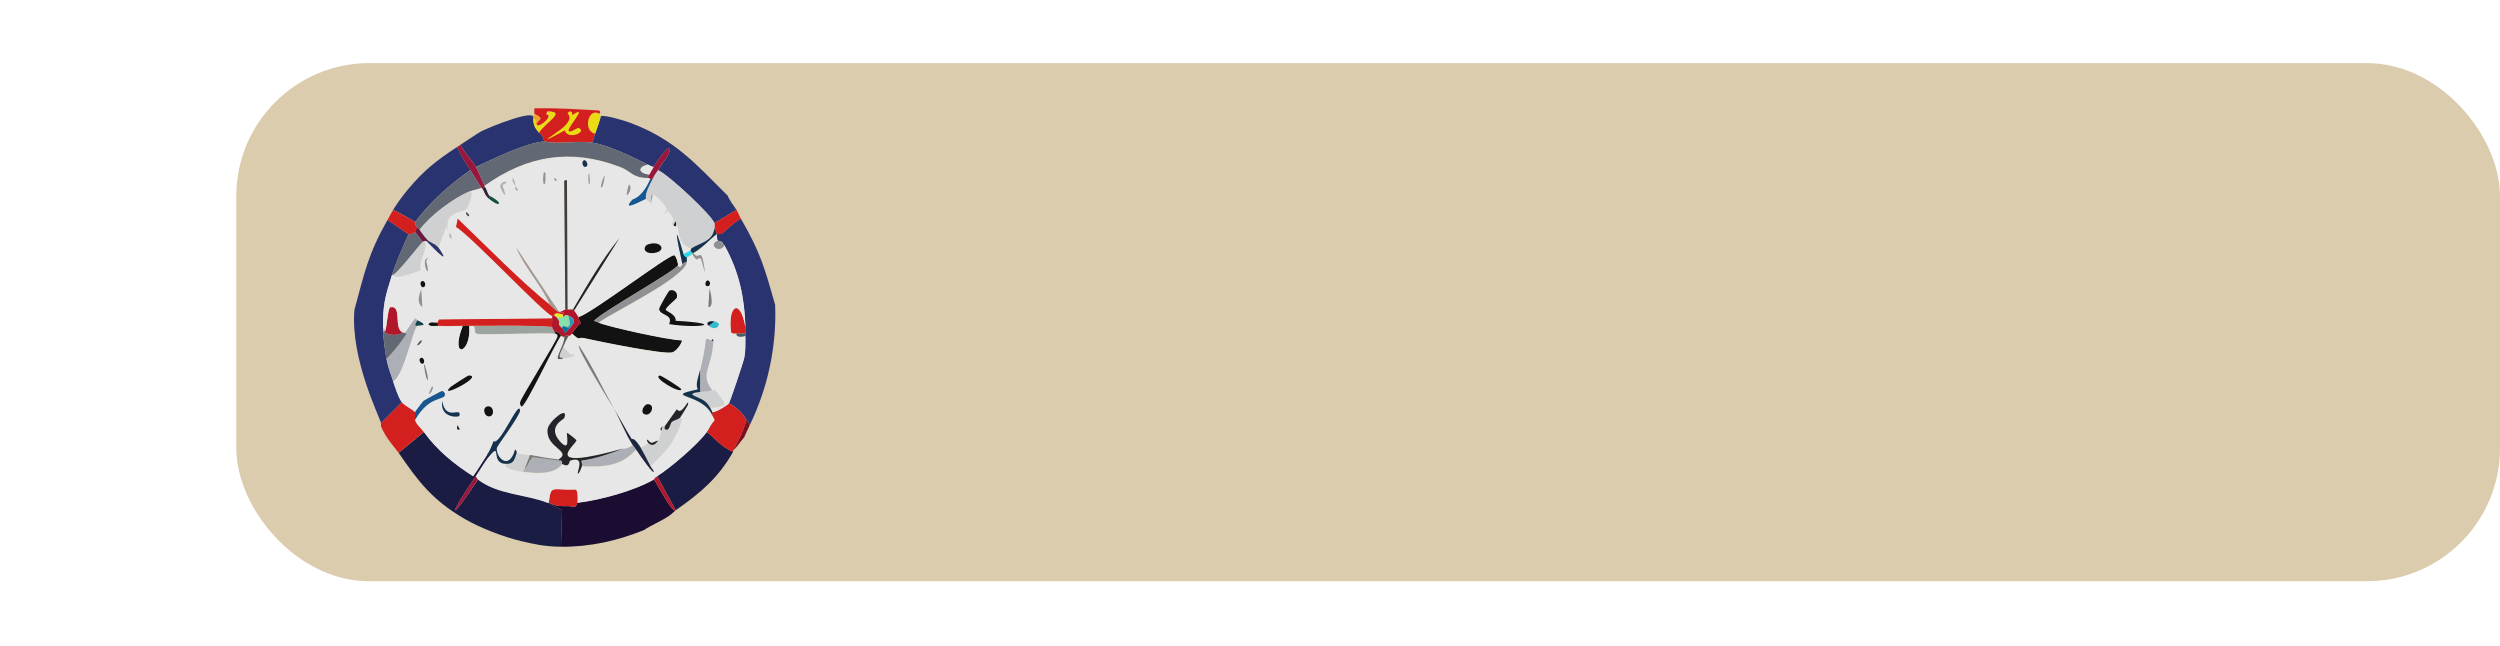 <?xml version="1.0" encoding="UTF-8"?>
<svg id="liv" xmlns="http://www.w3.org/2000/svg" viewBox="0 0 405.31 104.76">
  <defs>
    <style>
      .cls-1 {
        fill: #086fa0;
      }

      .cls-1, .cls-2, .cls-3, .cls-4, .cls-5, .cls-6, .cls-7, .cls-8, .cls-9, .cls-10, .cls-11, .cls-12, .cls-13, .cls-14, .cls-15, .cls-16, .cls-17, .cls-18, .cls-19, .cls-20, .cls-21, .cls-22, .cls-23, .cls-24, .cls-25, .cls-26, .cls-27, .cls-28, .cls-29, .cls-30, .cls-31, .cls-32, .cls-33, .cls-34, .cls-35, .cls-36, .cls-37, .cls-38, .cls-39, .cls-40 {
        stroke-width: 0px;
      }

      .cls-2 {
        fill: #143150;
      }

      .cls-3 {
        fill: #131212;
      }

      .cls-4 {
        fill: #0f4f40;
      }

      .cls-5 {
        fill: #eda42d;
      }

      .cls-6 {
        fill: #5c5458;
      }

      .cls-7 {
        fill: #293370;
      }

      .cls-8 {
        fill: #28dbec;
      }

      .cls-9 {
        fill: #ebdb14;
      }

      .cls-10 {
        fill: #1c2643;
      }

      .cls-11 {
        fill: #99163c;
      }

      .cls-12 {
        fill: #d3201f;
      }

      .cls-13 {
        fill: #626975;
      }

      .cls-14 {
        fill: #423e3b;
      }

      .cls-15 {
        fill: #e7e7e8;
      }

      .cls-16 {
        fill: #e3dff5;
      }

      .cls-17 {
        fill: #4d4f54;
      }

      .cls-18 {
        fill: #daccac;
      }

      .cls-19 {
        fill: #a29896;
      }

      .cls-20 {
        fill: #1b1c43;
      }

      .cls-21 {
        fill: #0c434e;
      }

      .cls-22 {
        fill: #acafb6;
      }

      .cls-23 {
        fill: #475c68;
      }

      .cls-24 {
        fill: #0b2336;
      }

      .cls-25 {
        fill: #cfb1ca;
      }

      .cls-26 {
        fill: #9ca4a0;
      }

      .cls-27 {
        fill: #6b1943;
      }

      .cls-28 {
        fill: #232429;
      }

      .cls-29 {
        fill: #7b0d1e;
      }

      .cls-30 {
        fill: #3694b4;
      }

      .cls-31 {
        fill: #7b7a7b;
      }

      .cls-32 {
        fill: #155693;
      }

      .cls-33 {
        fill: #30bccd;
      }

      .cls-34 {
        fill: #88e1ad;
      }

      .cls-35 {
        fill: #30213c;
      }

      .cls-36 {
        fill: #8f9093;
      }

      .cls-37 {
        fill: #cfd0d2;
      }

      .cls-38 {
        fill: #e6e929;
      }

      .cls-39 {
        fill: #b0172d;
      }

      .cls-40 {
        fill: #1b0d31;
      }
    </style>
  </defs>
  <rect class="cls-18" x="38.31" y="10.23" width="367" height="84" rx="21.57" ry="21.57"/>
  <g>
    <path class="cls-20" d="m68.74,70.01c2.13,2.97,4.91,5.21,7.97,7.16.8-1.1,1.47-2.28,2.24-3.4h.54c-.91,1.04-1.55,2.27-2.33,3.4-4.67,6.78-4.45,7.85.36.54,3.2,2.45,7.73,2.37,11.28,3.76.12.05,1.46.86,2.33,1.16l-.18,6c-.18,0-.36,0-.54,0-2.25-.07-3.78-.4-5.91-.9-2.8-.65-6.65-2.14-9.13-3.58-5.21-3.03-7.5-5.99-10.74-10.74l4.12-3.4Z"/>
    <path class="cls-7" d="m117.97,31.7c.33.86.95,1.56,1.43,2.33l-3.58,2.15c-.31-1.16-7.33-7.77-9.13-8.59.49-.87,1.48-2.12,1.61-2.42,1.11-2.63-.95-.38-2.33,1.88-.33,0-.61-.22-.9-.36-2.4-1.2-6.56-3.23-9.13-3.58.3-.45.36-.94.54-1.43.22-.64.89-2.44.9-2.86.78-.19,3.73.7,4.74,1.07,7.39,2.74,10.76,6.8,15.84,11.81Z"/>
    <path class="cls-7" d="m76.26,27.58c-3.38,2.36-6.48,5.09-8.95,8.41-.15-.14-3.08-1.78-3.58-1.97.71-1.11,1.49-2.21,2.33-3.22,2.61-3.15,4.67-4.75,8.06-6.98.53,1.32,1.39,2.57,2.15,3.76Z"/>
    <path class="cls-7" d="m86.46,19.17c0,.06,0,.12,0,.18.05,1.33.54,1.6.9,2.15.05.07.55.16.9,1.43-3.04.21-8.2,2.79-11.1,4.12-.64-1.1-1.93-2.35-2.51-3.58.89-.57,2.92-1.95,3.31-2.15,1.59-.8,9.01-3.78,8.5-2.15Z"/>
    <path class="cls-12" d="m67.31,66.79c-.04.12-.04,1.08,0,1.25.14.67,1.03,1.41,1.43,1.97l-4.12,3.4c-.5-.73-2.04-2.31-2.86-4.3,0-.17.03-.38,0-.54l3.4-3.4c.46.57,1.58,1.07,2.15,1.61Z"/>
    <path class="cls-40" d="m105.98,77.71c.45.44,2.98,5.61,3.58,5.01-.15.1-.63.6-1.07.9-1.31.88-2.8,1.47-4.12,2.33-4.28,1.73-8.79,2.74-13.43,2.69l.18-6c-.87-.3-2.21-1.12-2.33-1.16h.18c1.85.98,2.62.31,4.21.72.13-.03.41-.57.45-.72,3.68-.43,9.18-1.94,12.35-3.76Z"/>
    <path class="cls-20" d="m118.87,73.23c-2.45,4.32-5.37,6.72-9.31,9.49l-3.04-5.55c2.16-1.34,6.63-5.17,8.06-7.16,1.32,1.06,2.66,2.7,4.3,3.22Z"/>
    <g>
      <path class="cls-12" d="m121.01,68.04c-.33,1.53-1.37,3.6-2.15,5.01-.03.05.03.13,0,.18-1.63-.53-2.98-2.16-4.3-3.22.43-.6.7-1.36,1.25-1.88.03-.17-.25-.56-.36-.81-.02-.17.04-.39,0-.54.59.03,2.46-1.12,2.69-1.43,1.24.69,2.16,1.47,2.86,2.69Z"/>
      <path class="cls-29" d="m121.55,68.93c-.31.64-.62,1.31-.9,1.97-.64.7-1.09,1.51-1.79,2.15.78-1.41,1.82-3.48,2.15-5.01.16.28.44.55.54.9Z"/>
    </g>
    <path class="cls-7" d="m66.24,37.97c-.97,2.17-1.98,4.35-2.69,6.62-1.1,3.52-1.49,4.79-1.43,8.59,0,.18,0,.36,0,.54.05,1.32.29,3.16.54,4.48.24,1.27.64,2.37,1.07,3.58.33.91.85,2.67,1.43,3.4l-3.4,3.4c-.17-.94-4.98-10.36-4.3-18.35,1.65-6.05,2.22-9.05,5.37-14.59l3.4,2.33Z"/>
    <path class="cls-11" d="m77.51,77.71c-4.81,7.31-5.03,6.24-.36-.54.06.12.33.52.36.54Z"/>
    <path class="cls-7" d="m120.12,35.46c3.15,5.44,3.83,7.91,5.55,13.96.26,6.73-1.18,13.46-4.12,19.51-.09-.34-.37-.61-.54-.9-.71-1.22-1.62-1.99-2.86-2.69.23-.32,2.37-6.7,2.51-7.43.24-1.26.14-2.29.18-3.49,0-.15,0-.22,0-.36,0-.36.01-.72,0-1.07-.14-4.8-1.03-9-3.4-13.25-.13-.24-.17-.17-.18-.18-.31-.53-.34-.34-.36-.36-.11-.17-.52-.16-.54-.18-.16-.2-.13-.85-.18-1.07.04-.03.64.07.98-.18.3-.21,1.63-1.6,2.95-2.33Z"/>
    <g>
      <path class="cls-9" d="m97.2,18.45c.14.49.18.34.18.36,0,.42-.67,2.23-.9,2.86-2.02-.4-1.14-4.37.72-3.22Z"/>
      <g>
        <path class="cls-12" d="m97.2,18.45c-1.86-1.14-2.74,2.82-.72,3.22-.17.49-.24.98-.54,1.43-2.51-.34-5.18.36-7.7-.18-.35-1.28-.85-1.36-.9-1.43,1.24-1.78,4.54-3.49,1.34-3.4l-.09.45c1.3.08-1.19,2.33-1.61,1.7.07-.98,1.58-.77-.36-1.79.06-.23-.11-.75.09-.9,3.47-.06,6.92.16,10.38.36.47.32.05.38.09.54Z"/>
        <path class="cls-5" d="m87,20.24c-.35-.53.03-.98-.54-.9,0-.06,0-.12,0-.18,0-.04.14-.59.18-.72,1.94,1.02.43.81.36,1.79Z"/>
        <path class="cls-9" d="m87.36,21.5c-.36-.54-.85-.82-.9-2.15.57-.08.18.36.54.9.42.63,2.91-1.62,1.61-1.7l.09-.45c3.2-.08-.1,1.63-1.34,3.4Z"/>
        <path class="cls-9" d="m92.28,18.09c.67-.14.35.49.54.54,2.78-1.82-.93,2.1-.63,2.6.26.42,1.35-.63,1.7-.45,1.3.66-1.87,1.97-2.33.36-5.77,3.16-1.01.24-.18-.54,1.71-1.61.6-2.11.63-2.24.11-.08.21-.26.27-.27Z"/>
      </g>
    </g>
    <path class="cls-39" d="m109.56,82.72c-.6.6-3.13-4.57-3.58-5.01.03-.02.07-.25.54-.54l3.04,5.55Z"/>
    <g>
      <path class="cls-11" d="m77.16,27.05c.52.9.88,2.09,1.43,3.04.03.04-.03.13,0,.18l-.36.36s-.04.02-.18-.18c-.62-.89-1.2-1.93-1.79-2.86-.76-1.19-1.62-2.44-2.15-3.76.18-.12.35-.24.54-.36.57,1.23,1.87,2.48,2.51,3.58Z"/>
      <path class="cls-12" d="m119.4,34.03c.3.48.46.98.72,1.43-1.33.73-2.66,2.11-2.95,2.33-.34.24-.94.15-.98.18-.05-.24-.13-.78-.36-.9.03-.21.04-.75,0-.9l3.58-2.15Z"/>
      <path class="cls-13" d="m88.25,22.93c2.52.54,5.19-.16,7.7.18,2.57.35,6.73,2.38,9.13,3.58-1.7.35-1.66,1.38.18,1.61-.1.17-.22.32-.18.54-2.54.02-2.67-1.07-4.56-1.79-7.99-3.04-15.02-1.87-21.93,3.04-.55-.95-.92-2.15-1.43-3.04,2.9-1.33,8.06-3.91,11.1-4.12Z"/>
      <path class="cls-37" d="m115.82,36.18c.04.15.03.69,0,.9-.25,2.09-2.43,2.33-3.76,3.22-2.27-.73-2.08-3.28-2.15-3.49-.05-.16-.35-.07-.36-.09-.02-.06.28-1.55-.36-.18-.86-.43.96-.43-.98-2.33-1.32,1.23-.09-.19-.09-.27-.01-.32-1.77-2.49-2.33-2.42-.39.05-.08,1.18-.18,1.43-.2.02-.88-.66-.9-.72-.23-.87.64-2.32,1.07-3.22.5-1.03.85-1.36.9-1.43,1.8.82,8.82,7.43,9.13,8.59Z"/>
      <path class="cls-11" d="m106.69,27.58c-.04.07-.4.4-.9,1.43-.12-.01-.27.03-.36,0-.18-.05-.22-.18-.36-.18-.04-.22.08-.37.18-.54.26-.42.47-.85.72-1.25,1.38-2.26,3.44-4.51,2.33-1.88-.13.3-1.13,1.55-1.61,2.42Z"/>
      <path class="cls-15" d="m105.08,26.69c.28.14.56.35.9.36-.25.4-.46.83-.72,1.25-1.84-.23-1.88-1.26-.18-1.61Z"/>
      <path class="cls-13" d="m78.05,30.45c-.57.26-1.22.31-1.79.54-2.64,1.04-6.51,3.94-8.23,6.27-.13-.12-.23-.24-.36-.36-.45-.42-.32-.86-.36-.9,2.48-3.33,5.57-6.05,8.95-8.41.59.93,1.17,1.97,1.79,2.86Z"/>
      <path class="cls-12" d="m93.62,81.47c-.03.15-.32.69-.45.72-1.59-.41-2.36.27-4.21-.72.37-3.05.43-1.99,4.39-2.15.37.16.34,1.82.27,2.15Z"/>
      <path class="cls-22" d="m67.67,51.93c-.17.41-.68.94,0,.9-.68.4-2.24,8.26-3.94,8.95-.43-1.21-.84-2.31-1.07-3.58,1.19-1.25,2.28-2.59,3.22-4.03,0-.01-.24-.17-.18-.27.22-.35,1.45-2.3,1.7-2.33.11-.01.25.35.27.36Z"/>
      <path class="cls-13" d="m68.56,39.22c-.43.28-3.71,4.67-4.83,5.37h-.18c.71-2.27,1.71-4.45,2.69-6.62.3.04.88-.17,1.07-.36l1.25,1.61Z"/>
      <path class="cls-13" d="m65.34,53.9s.21.01.36,0c-.06.1.19.25.18.27-.95,1.44-2.03,2.78-3.22,4.03-.25-1.32-.48-3.15-.54-4.48h.18c.55.72,2.27.73,3.04.18Z"/>
      <g>
        <path class="cls-12" d="m67.31,36s-.09.47.36.9c-.4.44-.33.69-.36.72-.2.18-.77.4-1.07.36l-3.4-2.33c.3-.53.43-.87.9-1.61.5.19,3.43,1.83,3.58,1.97Z"/>
        <path class="cls-27" d="m68.03,37.25c.09.09.63.97,1.43,1.79l-.18.18c-.07-.05-.28-.18-.36-.18-.12.03-.26.11-.36.18l-1.25-1.61s-.04-.27.36-.72c.13.12.23.24.36.36Z"/>
      </g>
      <path class="cls-3" d="m109.91,42.98c-.15.81-12.4,7.6-13.61,9.04.26.07.47.17.72.27,1.44.6,11.06,2.79,13.52,2.86.16.09-.69,1.75-1.61,1.97-1.49.35-11.98-1.81-14.32-2.33-.93-.21-.47.58-1.88-.72.44-.63.82-1.22,1.43-1.7-.38-.53-.33-.92-.36-.98,2.19-.66,14.57-10.13,15.48-10.02.32.03.68,1.35.63,1.61Z"/>
      <path class="cls-37" d="m72.32,36.71c-.2-.03-1.3,2.71-1.61,3.04-.05-.05-1.09-.55-1.25-.72-.8-.82-1.34-1.7-1.43-1.79,1.72-2.33,5.59-5.22,8.23-6.27.7.31-.54,2.79-.72,2.95-.39.36-3.93.33-2.77,3.67-.28-.34-.2-.86-.45-.9Z"/>
      <path class="cls-12" d="m89.51,53c-4.23-.31-8.47-.15-12.71-.18-.24,0-.48,0-.72,0-.36,0-.73,0-1.07,0-1.3-.01-2.64.08-3.94,0l-.18-.54s.19-.44.27-.54l18.35-.18c.06.44-.08,1.04,0,1.43Z"/>
      <path class="cls-37" d="m105.44,75.56c-.31-.62-1.41-2.72-1.61-3.04.32-.05,1.07-.52,1.25-.72.66.63,1.13.31,1.61-.36.36-.5.37-1.05.54-1.61l.18-.72c.08-.06-.12-.25.36,0,.03.02-.04.42,0,.45.83.49.8-.83,1.16-1.16.28-.26,1.08-.4,1.34-.72.87-.03-.88,3.25-1.25,3.85-.93,1.48-2.31,2.84-3.58,4.03Z"/>
      <path class="cls-36" d="m111.35,42.44c-.19,2.48-12.03,8.18-14.32,9.85-.24-.1-.46-.2-.72-.27,1.21-1.44,13.46-8.23,13.61-9.04.45.69.4.03.72-.18.22-.15.41-.41.72-.36Z"/>
      <path class="cls-26" d="m89.51,53c.1.51.31.51.36.72.04.16.13.2.18.36-1.79-.19-12.21.26-12.8,0-.44-.19-.12-.83-.45-1.25,4.24.03,8.48-.13,12.71.18Z"/>
      <path class="cls-22" d="m103.11,72.87c-2.4,2.72-5.32,2.84-8.77,2.69.15-.42-.23-.82-.09-.9,2.32-.28,4.67-1.13,6.89-1.97.07-.03.63-.01,1.43-.54.07.11.32.4.54.72Z"/>
      <path class="cls-37" d="m63.73,44.59c1.13-.7,4.4-5.09,4.83-5.37.1-.06.24-.15.36-.18.43,1.69-1.02,2.84-.72,4.74-1.28.42-3.7,1.51-4.48.81Z"/>
      <path class="cls-22" d="m115.29,55.15l.36.18c-.19,4.31-2.26,5.2-.18,7.88-.41.32-1.46.26-1.97.36v-3.58c.37-1.63.78-3.25.9-4.92.24-.43.55-.07.9.09Z"/>
      <path class="cls-22" d="m90.58,74.66c.79-.16.49.51.54.54-1.23,1.77-4.25,1.54-6.27,1.25-.07-.41.17-.34.18-.36.67-.7.7-1.35,1.34-1.97l4.21.54Z"/>
      <path class="cls-39" d="m92.01,50.14c.07,0,.86-.02.9,0,.01,0,.03.06.18.18.05.04.69,1.01.72,1.07.03.06-.02.46.36.98-.61.48-1,1.07-1.43,1.7-.35.51-.52.33-.54.36-.82-.09-.68.18-.72.18-.29.01-.32-.09-.54-.18-.06-.02.11-.38-1.07-.72-.05-.21-.25-.21-.36-.72-.08-.39.06-.99,0-1.43v-.36c.12.01.24,0,.36,0,.15.01.2.12.36.18,1.19,1.54-.33.58.9,1.79.56.55.05,1.35,1.25,0,.68-.76,1.15-1.43-.18-1.97-.78-.32-.53.16-.9.18.01-.12-.03-.27,0-.36.3-.97-.02-.02-.9-.54h.18c.47.1.82-.32,1.07-.36.11-.02.24,0,.36,0Z"/>
      <path class="cls-37" d="m115.11,66.07c-.78-1.36-1.57-1.34-2.86-2.06-.05-.43,1.04-.41,1.25-.45.51-.09,1.56-.04,1.97-.36.03.04.41-.05.45,0,1.71,2.18,2.6,2.64-.81,2.86Z"/>
      <path class="cls-39" d="m65.34,53.9c-.77.55-2.49.54-3.04-.18.22.02.16-.15.18-.18.22-.37.41-3.69.81-3.76,2.02-.38.42,3.45,2.06,4.12Z"/>
      <path class="cls-12" d="m120.83,53c.01.36,0,.72,0,1.07-.45-.05-1.01.07-1.43,0-.33-.06-.64.14-.9-.27-.56-4.39,1.49-5.63,2.33-.81Z"/>
      <path class="cls-37" d="m85.93,73.77l-.9,2.33s-.24-.05-.18.36c-1.21-.17-3.11-.5-2.86-1.25,1.37.05,1.39-.72,1.79-1.79.37.12,1.58.25,2.15.36Z"/>
      <path class="cls-3" d="m76.08,52.82c.36,4.58-3.2,5.53-1.07,0,.35,0,.71,0,1.07,0Z"/>
      <path class="cls-2" d="m116.18,37.97c-.87.62-2.4,2.31-3.76,3.04h-.18s-.27-.35-.36-.36c.02-.01.16-.35.18-.36,1.33-.89,3.51-1.13,3.76-3.22.23.12.31.65.36.9Z"/>
      <g>
        <path class="cls-15" d="m105.08,28.84c.14,0,.17.13.36.18-1.41,3.17-2.76,3.19-2.95,3.4-1.84,2.04,1.57.09,2.24-.18.01.06.7.74.9.72l.18-1.43c.56-.08,2.31,2.1,2.33,2.42,0,.08-1.23,1.5.09.27,1.94,1.89.13,1.9.98,2.33.12.06.22.15.36.18,0,.02.31-.07.36.09.07.21-.12,2.76,2.15,3.49-.02.01-.16.34-.18.36-.05.04-.89.5-1.07.54-1.68-5.82-1.1-2.46-.18,1.61-.31.21-.27.87-.72.18.05-.26-.31-1.58-.63-1.61-.92-.1-13.29,9.36-15.48,10.02-.03-.06-.67-1.03-.72-1.07l7.34-11.73c-2.89,3.57-5.21,7.59-7.52,11.55-.04-.02-.82,0-.9,0l-.09-20.94-.45.09q.09,10.43.18,20.86c-.25.04-.6.46-1.07.36l-6.89-10.38c1.36,3.31,4.25,6.28,5.46,9.31-4.57-3.66-10.56-9.78-14.95-13.96l-.27,1.34c2.27,1.25,14.52,14.3,15.57,14.41v.36l-18.35.18c-.08.1-.24.53-.27.54-.38.12-1.09-.25-1.43.27.3.44.96.23,1.61.27,1.3.08,2.63-.01,3.94,0-2.13,5.53,1.43,4.58,1.07,0,.24,0,.48,0,.72,0,.33.42,0,1.06.45,1.25.59.26,11.01-.19,12.8,0,0,.03.38.07.36.45-.04.62-6.04,10.12-6.09,10.74-.01.19.07.63.27.63.65-.02,5.4-10.23,6.36-11.46.22.09.24.19.54.18.31.68-1.4,3.32-.98,3.58.92.1.76-.18.81-.18,1.43-.09,2.42-.61,1.16-.54l-1.16-1.25c.26-.64.52-1.2.9-1.79.02-.03.18.16.54-.36,1.41,1.3.95.51,1.88.72,2.34.51,12.83,2.67,14.32,2.33.92-.21,1.77-1.88,1.61-1.97-2.46-.07-12.07-2.26-13.52-2.86,2.29-1.66,14.13-7.37,14.32-9.85v-.72l.9-.54c.96,1.71.82.21,1.43.81q.31,1.12.63,2.24c-.64-4.92-.87-1.69-1.88-3.22,1.36-.73,2.89-2.42,3.76-3.04.05.23.02.87.18,1.07-1.61.52.25,2.2,1.07.72,2.37,4.25,3.26,8.45,3.4,13.25-.83-4.82-2.89-3.59-2.33.81.25.41.57.21.9.27-.12.65.98.57,1.43.36-.04,1.2.06,2.23-.18,3.49-.14.73-2.28,7.11-2.51,7.43-.22.31-2.1,1.47-2.69,1.43-.05-.17-.25-.52-.36-.72,3.4-.22,2.51-.69.81-2.86-.04-.05-.42.04-.45,0-2.08-2.67,0-3.57.18-7.88.03-.65-.24-.12-.36-.18-.35-.16-.65-.52-.9-.09-.11,1.68-.53,3.29-.9,4.92-.22.98-.82,2.37-.36,3.13-5.97,1.31.71.51,2.33,4.21.11.25.39.63.36.81-.55.52-.83,1.28-1.25,1.88-1.43,1.99-5.9,5.83-8.06,7.16-.46.29-.5.52-.54.54-3.17,1.82-8.67,3.33-12.35,3.76.07-.33.1-1.98-.27-2.15-3.95.16-4.02-.9-4.39,2.15h-.18c-3.55-1.39-8.08-1.31-11.28-3.76-.03-.02-.3-.42-.36-.54.78-1.13,1.42-2.36,2.33-3.4,1.83-2.1,0,1.34,2.51,1.43-.24.75,1.66,1.08,2.86,1.25,2.01.28,5.04.52,6.27-1.25,1.32.71,1.1-.46,1.34-.54,2.61-.87.94,2.05,1.25,2.15.35-.33.47-.82.63-1.25,3.45.15,6.37.04,8.77-2.69.78,1.16,3.02,4.38,2.86,3.49-.16-.28-.4-.52-.54-.81,1.27-1.19,2.66-2.55,3.58-4.03.37-.6,2.12-3.88,1.25-3.85.08-.09,1.23-1.94,1.25-2.06.33-1.52-1.02,1.99-1.79.72l-1.97,2.77c-.48-.25-.28-.06-.36,0-.62.48-.17.68-.18.72-.17.56-.18,1.11-.54,1.61-.84.13-.96.79-1.7-.18-.28.22.16.46.09.54-.18.19-.93.67-1.25.72-1.17-1.85-1.32-1.17-1.43-1.34-1-1.58-1.87-3.3-2.86-4.92-1.88-3.4-3.51-6.94-5.64-10.2-.55.21,5.16,9.42,5.64,10.2,1.08,1.95,1.83,4,3.04,5.91-.8.52-1.36.51-1.43.54-14.24,3.96-7.52-.74-7.7-1.34-.03-.09-1.45-1.22-1.52-1.16-.13.1.69,3.44-1.16,1.34-2.09-2.37.64-3.54.72-3.76.79-2.14-2.52.52-2.69,1.79-.39,3.05,4.01,3.51,1.79,4.92-1.57-.16-3.1-.43-4.65-.72-.57-.11-1.78-.24-2.15-.36-.03,0,.1-.29-.27-.54-.99,3.58-3.17,1.18-2.95-.27.05-.35,3.84-5.32,3.76-6.09-.19-1.8-3.23,5.78-4.3,5.01-.29.77-.6,1.55-1.07,2.24-.77,1.12-1.44,2.3-2.24,3.4-3.06-1.95-5.84-4.19-7.97-7.16-.4-.56-1.3-1.3-1.43-1.97,2.38-4.16,4.96-3,4.83-4.21,0-.03-.21-.44-.45-.45-.17,0-2.91,1.5-3.04,1.61-.09.07-1.31,1.68-1.34,1.79-.57-.54-1.69-1.04-2.15-1.61-.58-.73-1.11-2.49-1.43-3.4,1.7-.69,3.26-8.55,3.94-8.95.27-.16,2.1.1,0-.9-.02,0-.16-.37-.27-.36-.25.03-1.48,1.98-1.7,2.33-.14.01-.33-.02-.36,0-1.64-.67-.04-4.49-2.06-4.12-.39.07-.59,3.39-.81,3.76l-.36-.36c-.06-3.81.33-5.07,1.43-8.59h.18c.78.7,3.19-.39,4.48-.81-.31-1.9,1.15-3.05.72-4.74.08,0,.29.13.36.18.16.12,4.35,4.59,1.79.9l1.25-3.4c.25.03.17.56.45.9-1.15-3.34,2.39-3.31,2.77-3.67.18-.16,1.42-2.65.72-2.95.57-.23,1.22-.28,1.79-.54.14.2.17.17.18.18.45.63.27.9,1.07,1.61.22.2,1.65,1.27,1.61.63-.53-.68-1.53-1.07-1.61-1.16-.32-.39-.39-1.05-.72-1.43-.03-.04.03-.13,0-.18,6.91-4.92,13.94-6.08,21.93-3.04,1.89.72,2.02,1.81,4.56,1.79Z"/>
        <g>
          <path class="cls-2" d="m83.78,73.41c-.4,1.07-.42,1.84-1.79,1.79-2.52-.09-.67-3.53-2.51-1.43h-.54c.47-.68.78-1.46,1.07-2.24,1.06.77,4.11-6.81,4.3-5.01.08.76-3.71,5.73-3.76,6.09-.22,1.45,1.96,3.85,2.95.27.37.25.24.53.27.54Z"/>
          <path class="cls-32" d="m67.31,68.04c-.04-.17-.04-1.14,0-1.25.03-.11,1.26-1.72,1.34-1.79.13-.11,2.87-1.61,3.04-1.61.24,0,.44.42.45.45.13,1.21-2.45.04-4.83,4.21Z"/>
          <path class="cls-35" d="m79.3,31.7v.54c-.8-.71-.63-.98-1.07-1.61l.36-.36c.33.38.4,1.05.72,1.43Z"/>
          <path class="cls-2" d="m113.5,63.56c-.21.04-1.3.02-1.25.45,1.3.72,2.09.7,2.86,2.06.11.19.31.54.36.72.04.15-.02.37,0,.54-1.62-3.69-8.3-2.89-2.33-4.21-.47-.76.14-2.15.36-3.13v3.58Z"/>
          <path class="cls-25" d="m62.48,53.54s.04.2-.18.18h-.18c0-.18,0-.36,0-.54l.36.36Z"/>
          <path class="cls-12" d="m89.15,49.42c.4.32.85.84,1.25,1.07.88.52,1.2-.43.9.54-1.68-.58-1.35.18-1.43.18-.12,0-.24.01-.36,0-1.05-.11-13.31-13.16-15.57-14.41l.27-1.34c4.38,4.19,10.37,10.31,14.95,13.96Z"/>
          <path class="cls-28" d="m101.14,72.69c-2.22.84-4.57,1.69-6.89,1.97-.14.08.24.48.09.9-.16.43-.28.92-.63,1.25-.32-.09,1.36-3.01-1.25-2.15-.24.08-.02,1.25-1.34.54-.05-.03.25-.69-.54-.54v-.18c2.22-1.42-2.18-1.87-1.79-4.92.16-1.27,3.48-3.93,2.69-1.79-.08.21-2.81,1.39-.72,3.76,1.85,2.09,1.03-1.24,1.16-1.34.08-.06,1.49,1.07,1.52,1.16.18.6-6.54,5.3,7.7,1.34Z"/>
          <path class="cls-3" d="m108.57,47.09c.73-.23,1.37.36,1.16,1.16-.07.26-1.87,1.59-1.79,1.97.06.28,1.68.69,1.61,1.79,8.27.46,3.87,1.3-1.07.54.75-1.69-1.63-1.35-1.61-2.51,0-.17,1.5-2.89,1.7-2.95Z"/>
          <path class="cls-3" d="m90.94,54.43c-.96,1.23-5.7,11.44-6.36,11.46-.2,0-.28-.44-.27-.63.05-.62,6.05-10.12,6.09-10.74.02-.38-.35-.42-.36-.45-.05-.16-.14-.2-.18-.36,1.18.33,1.01.69,1.07.72Z"/>
          <path class="cls-28" d="m93.09,50.32c-.15-.12-.17-.17-.18-.18,2.31-3.96,4.63-7.98,7.52-11.55l-7.34,11.73Z"/>
          <path class="cls-10" d="m103.83,72.51c.21.32,1.3,2.42,1.61,3.04.14.28.38.53.54.81.16.89-2.08-2.33-2.86-3.49-.21-.32-.47-.61-.54-.72-1.22-1.91-1.96-3.96-3.04-5.91.99,1.62,1.86,3.34,2.86,4.92.11.17.26-.5,1.43,1.34Z"/>
          <path class="cls-15" d="m116.54,52.64s0-.13,0-.18c-.04-.69-1.21-.84-.98-1.07l2.77-.27c-.36,1.86.25,3.58-1.79,1.52Z"/>
          <path class="cls-14" d="m92.01,50.14c-.12,0-.24-.02-.36,0q-.09-10.43-.18-20.86l.45-.09.09,20.94Z"/>
          <path class="cls-28" d="m110.27,67.68c-.26.32-1.06.46-1.34.72-.37.33-.34,1.66-1.16,1.16-.04-.02.03-.43,0-.45l1.97-2.77c.77,1.28,2.12-2.23,1.79-.72-.03.12-1.18,1.97-1.25,2.06Z"/>
          <path class="cls-19" d="m90.58,50.5h-.18c-.4-.24-.85-.75-1.25-1.07-1.21-3.03-4.1-6-5.46-9.31l6.89,10.38Z"/>
          <path class="cls-32" d="m105.8,29.01c-.44.9-1.3,2.35-1.07,3.22-.67.27-4.08,2.22-2.24.18.19-.21,1.55-.23,2.95-3.4.09.03.24-.01.36,0Z"/>
          <path class="cls-3" d="m105.17,39.58c2.09-.61,2.95,1.14.9,1.43-1.8.25-1.95-1.12-.9-1.43Z"/>
          <path class="cls-31" d="m99.53,66.25c-.48-.78-6.19-10-5.64-10.2,2.13,3.26,3.76,6.81,5.64,10.2Z"/>
          <path class="cls-3" d="m75.99,60.88c2.66-.01-5.39,4.07-2.86,1.79.13-.11,2.7-1.79,2.86-1.79Z"/>
          <path class="cls-3" d="m106.96,60.88c.2-.04,3.52,2.03,3.49,2.24-.11.79-4.79-1.97-3.49-2.24Z"/>
          <path class="cls-37" d="m91.3,58.01c-1.07.16-.36-.91,0-1.79l1.16,1.25c1.26-.07.26.44-1.16.54Z"/>
          <path class="cls-2" d="m110.81,41.19c.06.21.32.47.54.54v.72c-.31-.05-.5.21-.72.36-.92-4.07-1.5-7.43.18-1.61Z"/>
          <path class="cls-3" d="m104.99,65.53c1.36-.05.59,2.13-.54,1.61-.7-.32-.04-1.59.54-1.61Z"/>
          <path class="cls-31" d="m90.58,74.48v.18l-4.21-.54c-.65.62-.68,1.27-1.34,1.97l.9-2.33c1.55.29,3.08.56,4.65.72Z"/>
          <path class="cls-2" d="m71.7,65c.55,3.46,3.21.79,2.77,2.42-.07.27-3.21.41-2.77-2.42Z"/>
          <path class="cls-3" d="m79.03,65.89c1.01-.19,1.23,1.47.36,1.61-.89.14-1.28-1.44-.36-1.61Z"/>
          <path class="cls-7" d="m70.71,39.76c.07.07.34.34.36.36,2.56,3.7-1.63-.78-1.79-.9l.18-.18c.16.17,1.2.67,1.25.72Z"/>
          <path class="cls-36" d="m116.36,39.04s.43.01.54.18l.36.36s.05-.06.18.18c-.83,1.48-2.69-.19-1.07-.72Z"/>
          <path class="cls-37" d="m71.07,40.11s-.29-.29-.36-.36c.31-.33,1.42-3.07,1.61-3.04l-1.25,3.4Z"/>
          <path class="cls-36" d="m112.24,41.19s.02-.13,0-.18h.18c1.01,1.53,1.24-1.69,1.88,3.22q-.31-1.12-.63-2.24c-.61-.6-.47.9-1.43-.81Z"/>
          <path class="cls-6" d="m92.19,54.43c-.37.59-.63,1.15-.9,1.79-.36.88-1.07,1.95,0,1.79-.04,0,.11.27-.81.18-.41-.26,1.29-2.9.98-3.58.04,0-.1-.27.72-.18Z"/>
          <path class="cls-33" d="m116.54,52.47c0,.05.01.13,0,.18-.16.58-.89.81-1.61.18l.9-.72c.4.08.41.17.72.36Z"/>
          <path class="cls-8" d="m111.88,40.65c.08.01.35.34.36.36.02.05-.03.13,0,.18l-.9.54c-.21-.07-.48-.33-.54-.54.18-.04,1.03-.5,1.07-.54Z"/>
          <path class="cls-4" d="m79.3,32.24v-.54c.08.09,1.08.49,1.61,1.16.04.64-1.39-.43-1.61-.63Z"/>
          <path class="cls-3" d="m70.89,52.29l.18.54c-.65-.04-1.31.17-1.61-.27.34-.51,1.05-.14,1.43-.27Z"/>
          <path class="cls-21" d="m67.67,52.82c-.68.05-.17-.49,0-.9,2.1,1,.27.74,0,.9Z"/>
          <path class="cls-36" d="m68.29,46.92l.18,2.86c-.96-.69-.54-1.93-.18-2.86Z"/>
          <path class="cls-31" d="m115.02,46.74c.17.51.81,3.17-.18,3.04l.18-3.04Z"/>
          <path class="cls-24" d="m115.82,52.11l-.9.72c-.66-.58.16-.86.9-.72Z"/>
          <path class="cls-23" d="m120.83,54.08c0,.13,0,.21,0,.36-.45.21-1.56.3-1.43-.36.42.07.98-.05,1.43,0Z"/>
          <path class="cls-22" d="m81.54,29.55c.72-.25.83.03-.09.45,1.18,3.33-.4.53-.36.18.02-.21.29-.57.45-.63Z"/>
          <path class="cls-36" d="m69.55,41.37l-.45.98c.82,3.05-.48,1.13-.18-.18.02-.1.49-.34.63-.81Z"/>
          <path class="cls-28" d="m106.69,71.44c-.48.67-.95.99-1.61.36.07-.08-.37-.32-.09-.54.74.97.86.31,1.7.18Z"/>
          <path class="cls-31" d="m68.83,59.09c1.04,3.11.33,3.58-.09.09l.09-.09Z"/>
          <path class="cls-2" d="m94.79,25.97c.25,0,.75.89.18,1.07-.58.19-.77-1.08-.18-1.07Z"/>
          <path class="cls-36" d="m88.16,27.94c.4-.07.24.33.27.81.09,1.73-.65,1.48-.27-.81Z"/>
          <path class="cls-3" d="m68.29,45.66c.59-.44.92.76.36.9-.41.1-.62-.7-.36-.9Z"/>
          <path class="cls-3" d="m68.29,58.01c.41-.1.62.68.36.9-.43.34-.97-.75-.36-.9Z"/>
          <path class="cls-3" d="m114.66,45.48c.47-.12.63.79.18.9-.7.17-.51-.81-.18-.9Z"/>
          <path class="cls-36" d="m98.01,28.48c-.1,2.36-1.19,2.76-.09.09l.09-.09Z"/>
          <path class="cls-36" d="m101.95,29.91c.28.2.27.31.27.63-.01.59-1.17,2.41-.27-.63Z"/>
          <path class="cls-36" d="m70.08,62.67c.59.16-1.36,2.6-.09.09.04-.05.07-.09.09-.09Z"/>
          <path class="cls-36" d="m105.8,31.52l-.18,1.43c.1-.25-.21-1.38.18-1.43Z"/>
          <path class="cls-22" d="m83.6,30.27c-.16-.34-.72-.94-.45-1.43.34.47.34,1.08.45,1.43Z"/>
          <path class="cls-36" d="m95.5,28.12c.09,0,.16,1.53.09,1.7-.2.46-.28-1.7-.09-1.7Z"/>
          <path class="cls-28" d="m74.2,68.93l.36.72c-.53.11-.57-.25-.36-.72Z"/>
          <path class="cls-17" d="m68.29,55.15c.36.13-.56,1.03-.63.81-.06-.18.58-.82.63-.81Z"/>
          <path class="cls-3" d="m109.56,36.71c-.13-.03-.23-.12-.36-.18.64-1.37.34.12.36.18Z"/>
          <path class="cls-22" d="m72.95,37.79s.45.82.18.9c-.18.05-.45-.78-.18-.9Z"/>
          <path class="cls-22" d="m83.6,30.27s.54.46.27.72c-.69-.52-.23-.58-.27-.72Z"/>
          <path class="cls-17" d="m75.63,34.38s.45.42.45.45c0,.69-.81-.33-.45-.45Z"/>
          <path class="cls-14" d="m107.23,69.83s-.44-.24.18-.72l-.18.72Z"/>
          <path class="cls-36" d="m89.95,28.84s.34.27.27.45c-.11.28-.56-.42-.27-.45Z"/>
          <path class="cls-28" d="m115.64,55.33l-.36-.18c.12.06.39-.47.36.18Z"/>
        </g>
      </g>
      <path class="cls-16" d="m117.25,39.58l-.36-.36s.05-.18.36.36Z"/>
      <path class="cls-38" d="m91.3,51.03c-.03.09.01.24,0,.36-.22.01-.25.3-1.07,0-.16-.06-.21-.17-.36-.18.09,0-.25-.76,1.43-.18Z"/>
      <path class="cls-34" d="m92.19,51.21c.03.61.62,1.72-.36,1.79-.33-.12-.62-.24-.72.18-1.22-1.21.29-.25-.9-1.79.83.3.85.01,1.07,0,.37-.02.11-.5.9-.18Z"/>
      <path class="cls-30" d="m92.37,53.18c-.61.08-.51-.17-.54-.18.97-.07.38-1.18.36-1.79,1.33.54.86,1.21.18,1.97Z"/>
      <path class="cls-1" d="m91.83,53s-.08.26.54.18c-1.21,1.35-.7.55-1.25,0,.1-.42.38-.3.72-.18Z"/>
    </g>
  </g>
</svg>